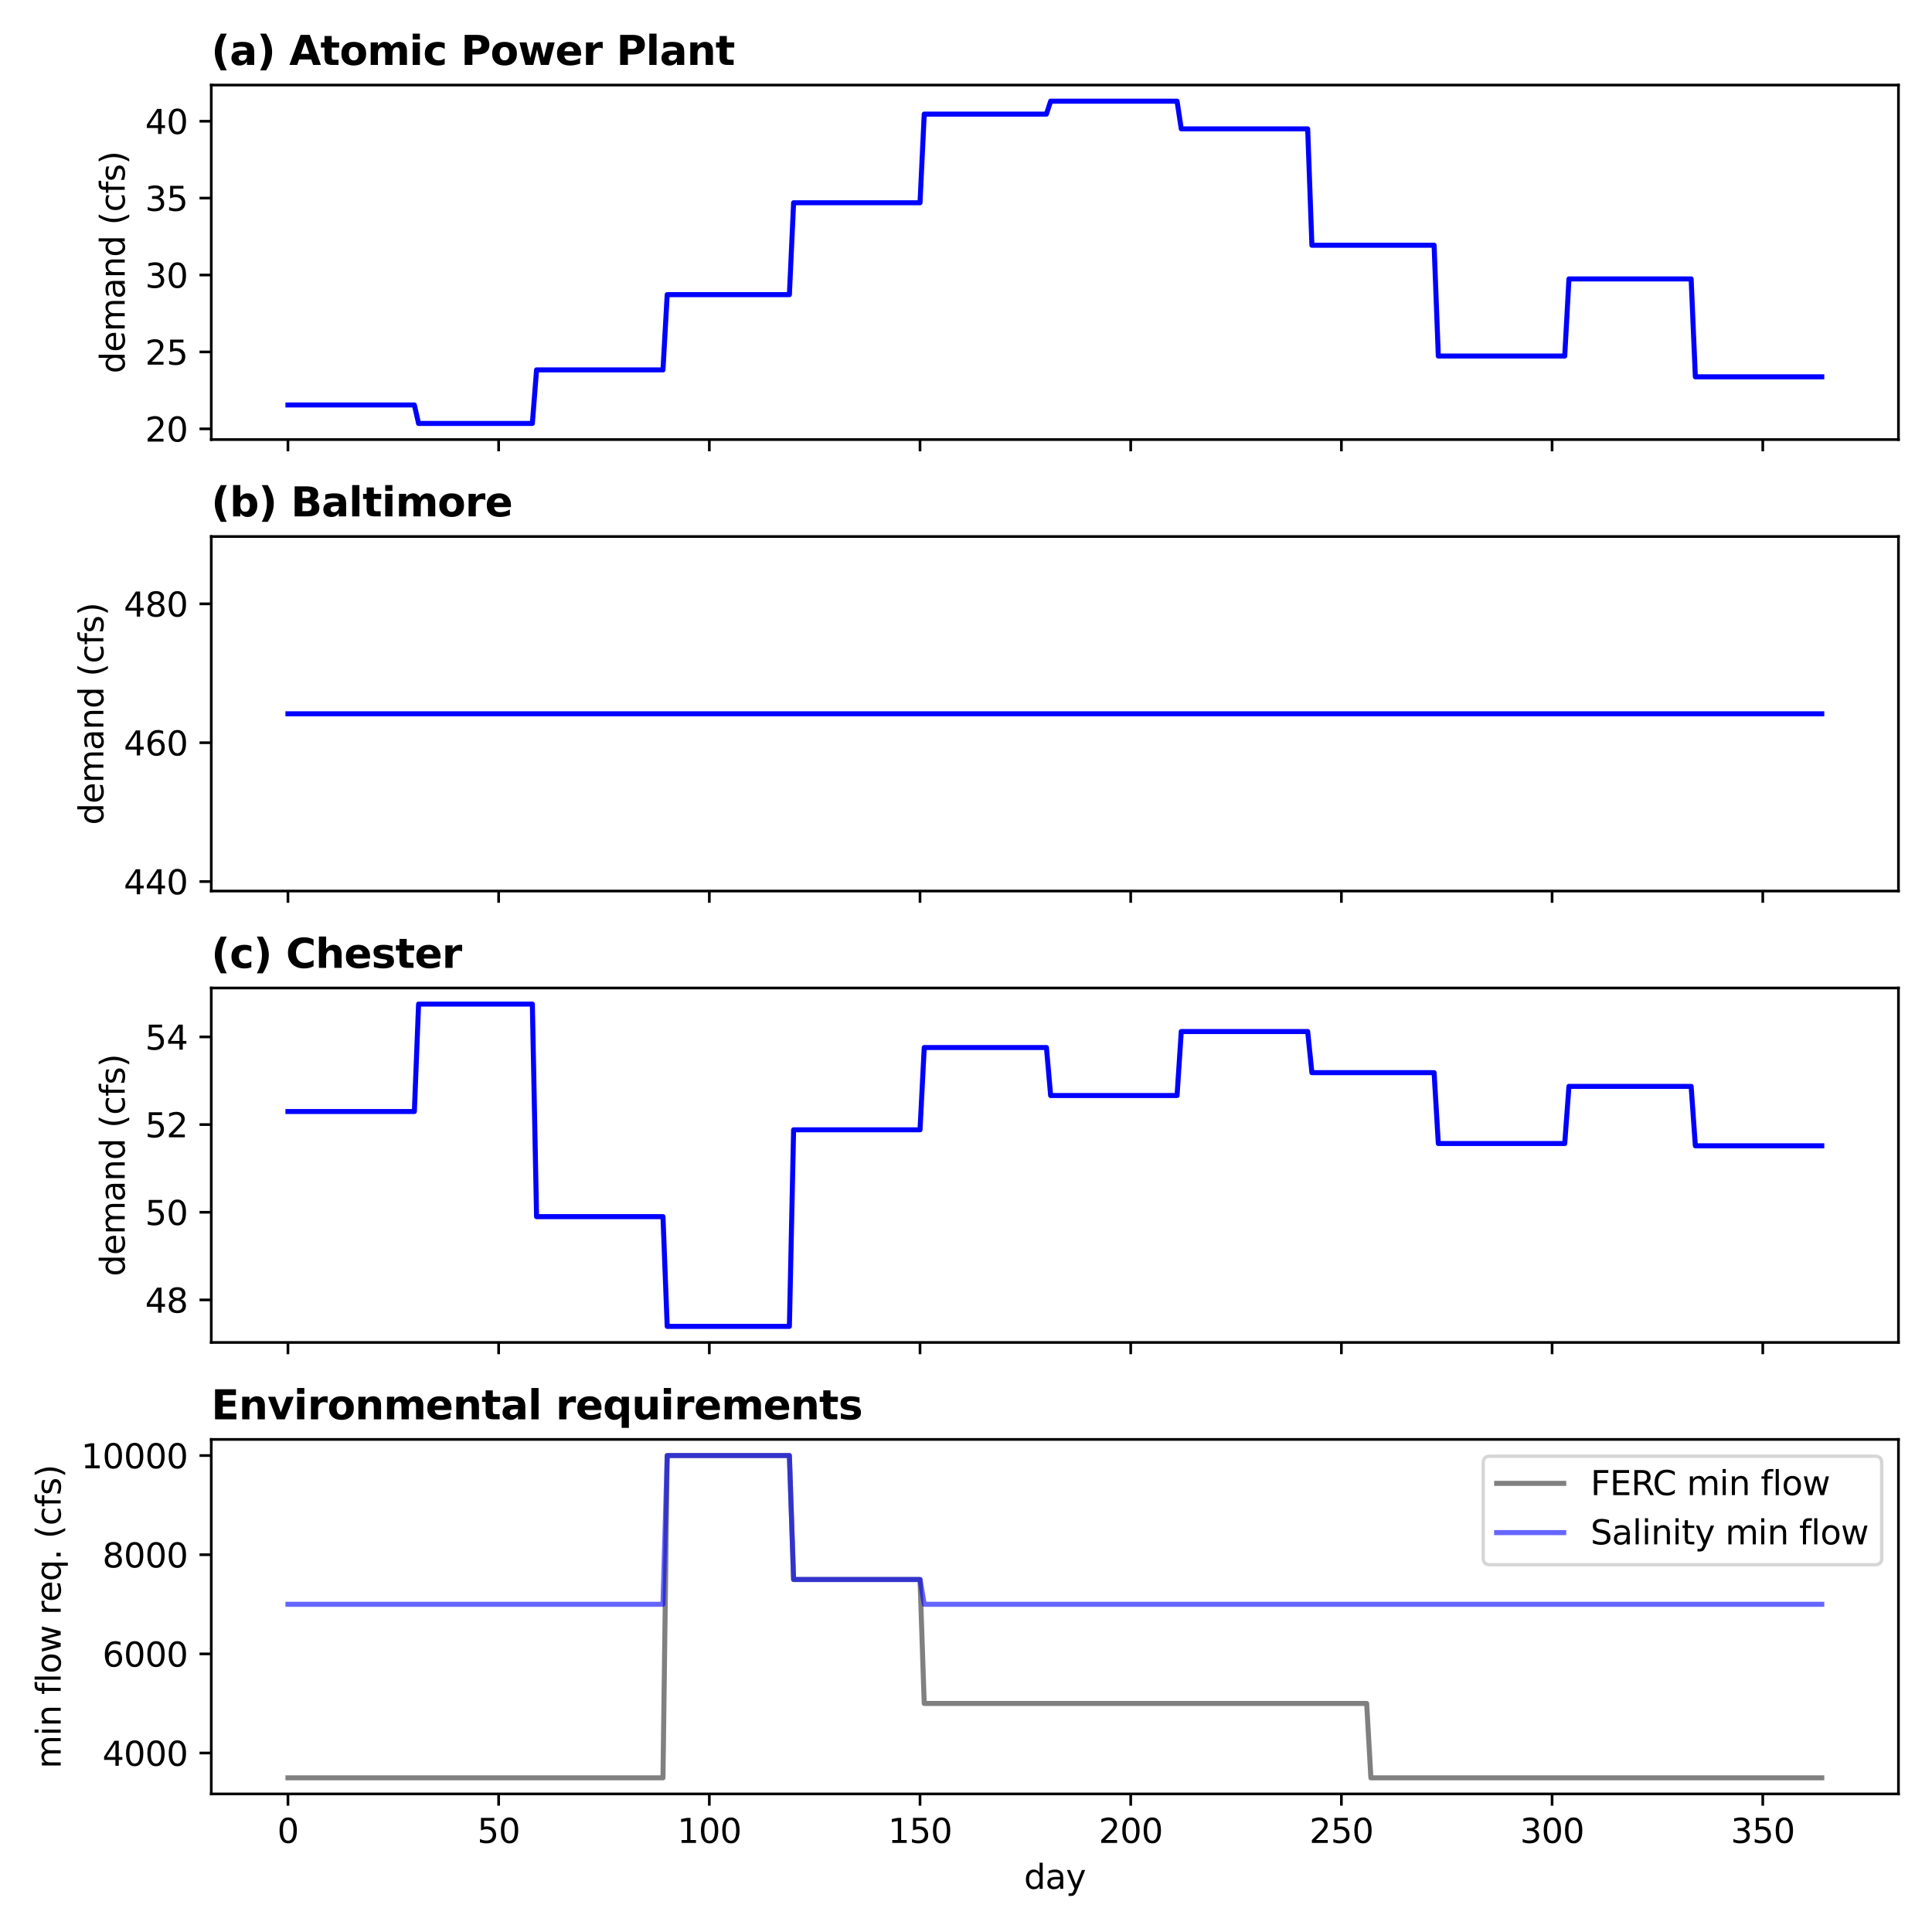 <?xml version="1.0" encoding="utf-8" standalone="no"?>
<!DOCTYPE svg PUBLIC "-//W3C//DTD SVG 1.1//EN"
  "http://www.w3.org/Graphics/SVG/1.1/DTD/svg11.dtd">
<svg xmlns:xlink="http://www.w3.org/1999/xlink" width="576pt" height="576pt" viewBox="0 0 576 576" xmlns="http://www.w3.org/2000/svg" version="1.1">
 <defs>
  <style type="text/css">*{stroke-linejoin: round; stroke-linecap: butt}</style>
 </defs>
 <g id="figure_1">
  <g id="patch_1">
   <path d="M 0 576 
L 576 576 
L 576 0 
L 0 0 
z
" style="fill: #ffffff"/>
  </g>
  <g id="axes_1">
   <g id="patch_2">
    <path d="M 62.985 131.05 
L 566 131.05 
L 566 25.36 
L 62.985 25.36 
z
" style="fill: #ffffff"/>
   </g>
   <g id="matplotlib.axis_1">
    <g id="xtick_1">
     <g id="line2d_1">
      <defs>
       <path id="m7dd448dacf" d="M 0 0 
L 0 3.5 
" style="stroke: #000000; stroke-width: 0.8"/>
      </defs>
      <g>
       <use xlink:href="#m7dd448dacf" x="85.849" y="131.05" style="stroke: #000000; stroke-width: 0.8"/>
      </g>
     </g>
    </g>
    <g id="xtick_2">
     <g id="line2d_2">
      <g>
       <use xlink:href="#m7dd448dacf" x="148.663" y="131.05" style="stroke: #000000; stroke-width: 0.8"/>
      </g>
     </g>
    </g>
    <g id="xtick_3">
     <g id="line2d_3">
      <g>
       <use xlink:href="#m7dd448dacf" x="211.477" y="131.05" style="stroke: #000000; stroke-width: 0.8"/>
      </g>
     </g>
    </g>
    <g id="xtick_4">
     <g id="line2d_4">
      <g>
       <use xlink:href="#m7dd448dacf" x="274.292" y="131.05" style="stroke: #000000; stroke-width: 0.8"/>
      </g>
     </g>
    </g>
    <g id="xtick_5">
     <g id="line2d_5">
      <g>
       <use xlink:href="#m7dd448dacf" x="337.106" y="131.05" style="stroke: #000000; stroke-width: 0.8"/>
      </g>
     </g>
    </g>
    <g id="xtick_6">
     <g id="line2d_6">
      <g>
       <use xlink:href="#m7dd448dacf" x="399.92" y="131.05" style="stroke: #000000; stroke-width: 0.8"/>
      </g>
     </g>
    </g>
    <g id="xtick_7">
     <g id="line2d_7">
      <g>
       <use xlink:href="#m7dd448dacf" x="462.734" y="131.05" style="stroke: #000000; stroke-width: 0.8"/>
      </g>
     </g>
    </g>
    <g id="xtick_8">
     <g id="line2d_8">
      <g>
       <use xlink:href="#m7dd448dacf" x="525.548" y="131.05" style="stroke: #000000; stroke-width: 0.8"/>
      </g>
     </g>
    </g>
   </g>
   <g id="matplotlib.axis_2">
    <g id="ytick_1">
     <g id="line2d_9">
      <defs>
       <path id="m968e1b41f8" d="M 0 0 
L -3.5 0 
" style="stroke: #000000; stroke-width: 0.8"/>
      </defs>
      <g>
       <use xlink:href="#m968e1b41f8" x="62.985" y="127.855" style="stroke: #000000; stroke-width: 0.8"/>
      </g>
     </g>
     <g id="text_1">
      <!-- 20 -->
      <g transform="translate(43.26 131.654) scale(0.1 -0.1)">
       <defs>
        <path id="DejaVuSans-32" d="M 1228 531 
L 3431 531 
L 3431 0 
L 469 0 
L 469 531 
Q 828 903 1448 1529 
Q 2069 2156 2228 2338 
Q 2531 2678 2651 2914 
Q 2772 3150 2772 3378 
Q 2772 3750 2511 3984 
Q 2250 4219 1831 4219 
Q 1534 4219 1204 4116 
Q 875 4013 500 3803 
L 500 4441 
Q 881 4594 1212 4672 
Q 1544 4750 1819 4750 
Q 2544 4750 2975 4387 
Q 3406 4025 3406 3419 
Q 3406 3131 3298 2873 
Q 3191 2616 2906 2266 
Q 2828 2175 2409 1742 
Q 1991 1309 1228 531 
z
" transform="scale(0.016)"/>
        <path id="DejaVuSans-30" d="M 2034 4250 
Q 1547 4250 1301 3770 
Q 1056 3291 1056 2328 
Q 1056 1369 1301 889 
Q 1547 409 2034 409 
Q 2525 409 2770 889 
Q 3016 1369 3016 2328 
Q 3016 3291 2770 3770 
Q 2525 4250 2034 4250 
z
M 2034 4750 
Q 2819 4750 3233 4129 
Q 3647 3509 3647 2328 
Q 3647 1150 3233 529 
Q 2819 -91 2034 -91 
Q 1250 -91 836 529 
Q 422 1150 422 2328 
Q 422 3509 836 4129 
Q 1250 4750 2034 4750 
z
" transform="scale(0.016)"/>
       </defs>
       <use xlink:href="#DejaVuSans-32"/>
       <use xlink:href="#DejaVuSans-30" x="63.623"/>
      </g>
     </g>
    </g>
    <g id="ytick_2">
     <g id="line2d_10">
      <g>
       <use xlink:href="#m968e1b41f8" x="62.985" y="104.925" style="stroke: #000000; stroke-width: 0.8"/>
      </g>
     </g>
     <g id="text_2">
      <!-- 25 -->
      <g transform="translate(43.26 108.724) scale(0.1 -0.1)">
       <defs>
        <path id="DejaVuSans-35" d="M 691 4666 
L 3169 4666 
L 3169 4134 
L 1269 4134 
L 1269 2991 
Q 1406 3038 1543 3061 
Q 1681 3084 1819 3084 
Q 2600 3084 3056 2656 
Q 3513 2228 3513 1497 
Q 3513 744 3044 326 
Q 2575 -91 1722 -91 
Q 1428 -91 1123 -41 
Q 819 9 494 109 
L 494 744 
Q 775 591 1075 516 
Q 1375 441 1709 441 
Q 2250 441 2565 725 
Q 2881 1009 2881 1497 
Q 2881 1984 2565 2268 
Q 2250 2553 1709 2553 
Q 1456 2553 1204 2497 
Q 953 2441 691 2322 
L 691 4666 
z
" transform="scale(0.016)"/>
       </defs>
       <use xlink:href="#DejaVuSans-32"/>
       <use xlink:href="#DejaVuSans-35" x="63.623"/>
      </g>
     </g>
    </g>
    <g id="ytick_3">
     <g id="line2d_11">
      <g>
       <use xlink:href="#m968e1b41f8" x="62.985" y="81.995" style="stroke: #000000; stroke-width: 0.8"/>
      </g>
     </g>
     <g id="text_3">
      <!-- 30 -->
      <g transform="translate(43.26 85.795) scale(0.1 -0.1)">
       <defs>
        <path id="DejaVuSans-33" d="M 2597 2516 
Q 3050 2419 3304 2112 
Q 3559 1806 3559 1356 
Q 3559 666 3084 287 
Q 2609 -91 1734 -91 
Q 1441 -91 1130 -33 
Q 819 25 488 141 
L 488 750 
Q 750 597 1062 519 
Q 1375 441 1716 441 
Q 2309 441 2620 675 
Q 2931 909 2931 1356 
Q 2931 1769 2642 2001 
Q 2353 2234 1838 2234 
L 1294 2234 
L 1294 2753 
L 1863 2753 
Q 2328 2753 2575 2939 
Q 2822 3125 2822 3475 
Q 2822 3834 2567 4026 
Q 2313 4219 1838 4219 
Q 1578 4219 1281 4162 
Q 984 4106 628 3988 
L 628 4550 
Q 988 4650 1302 4700 
Q 1616 4750 1894 4750 
Q 2613 4750 3031 4423 
Q 3450 4097 3450 3541 
Q 3450 3153 3228 2886 
Q 3006 2619 2597 2516 
z
" transform="scale(0.016)"/>
       </defs>
       <use xlink:href="#DejaVuSans-33"/>
       <use xlink:href="#DejaVuSans-30" x="63.623"/>
      </g>
     </g>
    </g>
    <g id="ytick_4">
     <g id="line2d_12">
      <g>
       <use xlink:href="#m968e1b41f8" x="62.985" y="59.066" style="stroke: #000000; stroke-width: 0.8"/>
      </g>
     </g>
     <g id="text_4">
      <!-- 35 -->
      <g transform="translate(43.26 62.865) scale(0.1 -0.1)">
       <use xlink:href="#DejaVuSans-33"/>
       <use xlink:href="#DejaVuSans-35" x="63.623"/>
      </g>
     </g>
    </g>
    <g id="ytick_5">
     <g id="line2d_13">
      <g>
       <use xlink:href="#m968e1b41f8" x="62.985" y="36.136" style="stroke: #000000; stroke-width: 0.8"/>
      </g>
     </g>
     <g id="text_5">
      <!-- 40 -->
      <g transform="translate(43.26 39.935) scale(0.1 -0.1)">
       <defs>
        <path id="DejaVuSans-34" d="M 2419 4116 
L 825 1625 
L 2419 1625 
L 2419 4116 
z
M 2253 4666 
L 3047 4666 
L 3047 1625 
L 3713 1625 
L 3713 1100 
L 3047 1100 
L 3047 0 
L 2419 0 
L 2419 1100 
L 313 1100 
L 313 1709 
L 2253 4666 
z
" transform="scale(0.016)"/>
       </defs>
       <use xlink:href="#DejaVuSans-34"/>
       <use xlink:href="#DejaVuSans-30" x="63.623"/>
      </g>
     </g>
    </g>
    <g id="text_6">
     <!-- demand (cfs) -->
     <g transform="translate(37.18 111.338) rotate(-90) scale(0.1 -0.1)">
      <defs>
       <path id="DejaVuSans-64" d="M 2906 2969 
L 2906 4863 
L 3481 4863 
L 3481 0 
L 2906 0 
L 2906 525 
Q 2725 213 2448 61 
Q 2172 -91 1784 -91 
Q 1150 -91 751 415 
Q 353 922 353 1747 
Q 353 2572 751 3078 
Q 1150 3584 1784 3584 
Q 2172 3584 2448 3432 
Q 2725 3281 2906 2969 
z
M 947 1747 
Q 947 1113 1208 752 
Q 1469 391 1925 391 
Q 2381 391 2643 752 
Q 2906 1113 2906 1747 
Q 2906 2381 2643 2742 
Q 2381 3103 1925 3103 
Q 1469 3103 1208 2742 
Q 947 2381 947 1747 
z
" transform="scale(0.016)"/>
       <path id="DejaVuSans-65" d="M 3597 1894 
L 3597 1613 
L 953 1613 
Q 991 1019 1311 708 
Q 1631 397 2203 397 
Q 2534 397 2845 478 
Q 3156 559 3463 722 
L 3463 178 
Q 3153 47 2828 -22 
Q 2503 -91 2169 -91 
Q 1331 -91 842 396 
Q 353 884 353 1716 
Q 353 2575 817 3079 
Q 1281 3584 2069 3584 
Q 2775 3584 3186 3129 
Q 3597 2675 3597 1894 
z
M 3022 2063 
Q 3016 2534 2758 2815 
Q 2500 3097 2075 3097 
Q 1594 3097 1305 2825 
Q 1016 2553 972 2059 
L 3022 2063 
z
" transform="scale(0.016)"/>
       <path id="DejaVuSans-6d" d="M 3328 2828 
Q 3544 3216 3844 3400 
Q 4144 3584 4550 3584 
Q 5097 3584 5394 3201 
Q 5691 2819 5691 2113 
L 5691 0 
L 5113 0 
L 5113 2094 
Q 5113 2597 4934 2840 
Q 4756 3084 4391 3084 
Q 3944 3084 3684 2787 
Q 3425 2491 3425 1978 
L 3425 0 
L 2847 0 
L 2847 2094 
Q 2847 2600 2669 2842 
Q 2491 3084 2119 3084 
Q 1678 3084 1418 2786 
Q 1159 2488 1159 1978 
L 1159 0 
L 581 0 
L 581 3500 
L 1159 3500 
L 1159 2956 
Q 1356 3278 1631 3431 
Q 1906 3584 2284 3584 
Q 2666 3584 2933 3390 
Q 3200 3197 3328 2828 
z
" transform="scale(0.016)"/>
       <path id="DejaVuSans-61" d="M 2194 1759 
Q 1497 1759 1228 1600 
Q 959 1441 959 1056 
Q 959 750 1161 570 
Q 1363 391 1709 391 
Q 2188 391 2477 730 
Q 2766 1069 2766 1631 
L 2766 1759 
L 2194 1759 
z
M 3341 1997 
L 3341 0 
L 2766 0 
L 2766 531 
Q 2569 213 2275 61 
Q 1981 -91 1556 -91 
Q 1019 -91 701 211 
Q 384 513 384 1019 
Q 384 1609 779 1909 
Q 1175 2209 1959 2209 
L 2766 2209 
L 2766 2266 
Q 2766 2663 2505 2880 
Q 2244 3097 1772 3097 
Q 1472 3097 1187 3025 
Q 903 2953 641 2809 
L 641 3341 
Q 956 3463 1253 3523 
Q 1550 3584 1831 3584 
Q 2591 3584 2966 3190 
Q 3341 2797 3341 1997 
z
" transform="scale(0.016)"/>
       <path id="DejaVuSans-6e" d="M 3513 2113 
L 3513 0 
L 2938 0 
L 2938 2094 
Q 2938 2591 2744 2837 
Q 2550 3084 2163 3084 
Q 1697 3084 1428 2787 
Q 1159 2491 1159 1978 
L 1159 0 
L 581 0 
L 581 3500 
L 1159 3500 
L 1159 2956 
Q 1366 3272 1645 3428 
Q 1925 3584 2291 3584 
Q 2894 3584 3203 3211 
Q 3513 2838 3513 2113 
z
" transform="scale(0.016)"/>
       <path id="DejaVuSans-20" transform="scale(0.016)"/>
       <path id="DejaVuSans-28" d="M 1984 4856 
Q 1566 4138 1362 3434 
Q 1159 2731 1159 2009 
Q 1159 1288 1364 580 
Q 1569 -128 1984 -844 
L 1484 -844 
Q 1016 -109 783 600 
Q 550 1309 550 2009 
Q 550 2706 781 3412 
Q 1013 4119 1484 4856 
L 1984 4856 
z
" transform="scale(0.016)"/>
       <path id="DejaVuSans-63" d="M 3122 3366 
L 3122 2828 
Q 2878 2963 2633 3030 
Q 2388 3097 2138 3097 
Q 1578 3097 1268 2742 
Q 959 2388 959 1747 
Q 959 1106 1268 751 
Q 1578 397 2138 397 
Q 2388 397 2633 464 
Q 2878 531 3122 666 
L 3122 134 
Q 2881 22 2623 -34 
Q 2366 -91 2075 -91 
Q 1284 -91 818 406 
Q 353 903 353 1747 
Q 353 2603 823 3093 
Q 1294 3584 2113 3584 
Q 2378 3584 2631 3529 
Q 2884 3475 3122 3366 
z
" transform="scale(0.016)"/>
       <path id="DejaVuSans-66" d="M 2375 4863 
L 2375 4384 
L 1825 4384 
Q 1516 4384 1395 4259 
Q 1275 4134 1275 3809 
L 1275 3500 
L 2222 3500 
L 2222 3053 
L 1275 3053 
L 1275 0 
L 697 0 
L 697 3053 
L 147 3053 
L 147 3500 
L 697 3500 
L 697 3744 
Q 697 4328 969 4595 
Q 1241 4863 1831 4863 
L 2375 4863 
z
" transform="scale(0.016)"/>
       <path id="DejaVuSans-73" d="M 2834 3397 
L 2834 2853 
Q 2591 2978 2328 3040 
Q 2066 3103 1784 3103 
Q 1356 3103 1142 2972 
Q 928 2841 928 2578 
Q 928 2378 1081 2264 
Q 1234 2150 1697 2047 
L 1894 2003 
Q 2506 1872 2764 1633 
Q 3022 1394 3022 966 
Q 3022 478 2636 193 
Q 2250 -91 1575 -91 
Q 1294 -91 989 -36 
Q 684 19 347 128 
L 347 722 
Q 666 556 975 473 
Q 1284 391 1588 391 
Q 1994 391 2212 530 
Q 2431 669 2431 922 
Q 2431 1156 2273 1281 
Q 2116 1406 1581 1522 
L 1381 1569 
Q 847 1681 609 1914 
Q 372 2147 372 2553 
Q 372 3047 722 3315 
Q 1072 3584 1716 3584 
Q 2034 3584 2315 3537 
Q 2597 3491 2834 3397 
z
" transform="scale(0.016)"/>
       <path id="DejaVuSans-29" d="M 513 4856 
L 1013 4856 
Q 1481 4119 1714 3412 
Q 1947 2706 1947 2009 
Q 1947 1309 1714 600 
Q 1481 -109 1013 -844 
L 513 -844 
Q 928 -128 1133 580 
Q 1338 1288 1338 2009 
Q 1338 2731 1133 3434 
Q 928 4138 513 4856 
z
" transform="scale(0.016)"/>
      </defs>
      <use xlink:href="#DejaVuSans-64"/>
      <use xlink:href="#DejaVuSans-65" x="63.477"/>
      <use xlink:href="#DejaVuSans-6d" x="125"/>
      <use xlink:href="#DejaVuSans-61" x="222.412"/>
      <use xlink:href="#DejaVuSans-6e" x="283.691"/>
      <use xlink:href="#DejaVuSans-64" x="347.07"/>
      <use xlink:href="#DejaVuSans-20" x="410.547"/>
      <use xlink:href="#DejaVuSans-28" x="442.334"/>
      <use xlink:href="#DejaVuSans-63" x="481.348"/>
      <use xlink:href="#DejaVuSans-66" x="536.328"/>
      <use xlink:href="#DejaVuSans-73" x="571.533"/>
      <use xlink:href="#DejaVuSans-29" x="623.633"/>
     </g>
    </g>
   </g>
   <g id="line2d_14">
    <path d="M 85.849 120.739 
L 123.538 120.739 
L 124.794 126.246 
L 158.714 126.246 
L 159.97 110.278 
L 197.658 110.278 
L 198.915 87.841 
L 235.347 87.841 
L 236.603 60.448 
L 274.292 60.448 
L 275.548 34.018 
L 311.98 34.018 
L 313.236 30.164 
L 350.925 30.164 
L 352.181 38.423 
L 389.869 38.423 
L 391.126 73.112 
L 427.558 73.112 
L 428.814 106.148 
L 466.503 106.148 
L 467.759 83.16 
L 504.191 83.16 
L 505.447 112.343 
L 543.136 112.343 
L 543.136 112.343 
" clip-path="url(#p58f272f12c)" style="fill: none; stroke: #0000ff; stroke-width: 1.5; stroke-linecap: square"/>
   </g>
   <g id="patch_3">
    <path d="M 62.985 131.05 
L 62.985 25.36 
" style="fill: none; stroke: #000000; stroke-width: 0.8; stroke-linejoin: miter; stroke-linecap: square"/>
   </g>
   <g id="patch_4">
    <path d="M 566 131.05 
L 566 25.36 
" style="fill: none; stroke: #000000; stroke-width: 0.8; stroke-linejoin: miter; stroke-linecap: square"/>
   </g>
   <g id="patch_5">
    <path d="M 62.985 131.05 
L 566 131.05 
" style="fill: none; stroke: #000000; stroke-width: 0.8; stroke-linejoin: miter; stroke-linecap: square"/>
   </g>
   <g id="patch_6">
    <path d="M 62.985 25.36 
L 566 25.36 
" style="fill: none; stroke: #000000; stroke-width: 0.8; stroke-linejoin: miter; stroke-linecap: square"/>
   </g>
   <g id="text_7">
    <!-- (a) Atomic Power Plant -->
    <g transform="translate(62.985 19.36) scale(0.12 -0.12)">
     <defs>
      <path id="DejaVuSans-Bold-28" d="M 2413 -844 
L 1484 -844 
Q 1006 -72 778 623 
Q 550 1319 550 2003 
Q 550 2688 779 3389 
Q 1009 4091 1484 4856 
L 2413 4856 
Q 2013 4116 1813 3408 
Q 1613 2700 1613 2009 
Q 1613 1319 1811 609 
Q 2009 -100 2413 -844 
z
" transform="scale(0.016)"/>
      <path id="DejaVuSans-Bold-61" d="M 2106 1575 
Q 1756 1575 1579 1456 
Q 1403 1338 1403 1106 
Q 1403 894 1545 773 
Q 1688 653 1941 653 
Q 2256 653 2472 879 
Q 2688 1106 2688 1447 
L 2688 1575 
L 2106 1575 
z
M 3816 1997 
L 3816 0 
L 2688 0 
L 2688 519 
Q 2463 200 2181 54 
Q 1900 -91 1497 -91 
Q 953 -91 614 226 
Q 275 544 275 1050 
Q 275 1666 698 1953 
Q 1122 2241 2028 2241 
L 2688 2241 
L 2688 2328 
Q 2688 2594 2478 2717 
Q 2269 2841 1825 2841 
Q 1466 2841 1156 2769 
Q 847 2697 581 2553 
L 581 3406 
Q 941 3494 1303 3539 
Q 1666 3584 2028 3584 
Q 2975 3584 3395 3211 
Q 3816 2838 3816 1997 
z
" transform="scale(0.016)"/>
      <path id="DejaVuSans-Bold-29" d="M 513 -844 
Q 913 -100 1113 609 
Q 1313 1319 1313 2009 
Q 1313 2700 1113 3408 
Q 913 4116 513 4856 
L 1441 4856 
Q 1916 4091 2145 3389 
Q 2375 2688 2375 2003 
Q 2375 1319 2147 623 
Q 1919 -72 1441 -844 
L 513 -844 
z
" transform="scale(0.016)"/>
      <path id="DejaVuSans-Bold-20" transform="scale(0.016)"/>
      <path id="DejaVuSans-Bold-41" d="M 3419 850 
L 1538 850 
L 1241 0 
L 31 0 
L 1759 4666 
L 3194 4666 
L 4922 0 
L 3713 0 
L 3419 850 
z
M 1838 1716 
L 3116 1716 
L 2478 3572 
L 1838 1716 
z
" transform="scale(0.016)"/>
      <path id="DejaVuSans-Bold-74" d="M 1759 4494 
L 1759 3500 
L 2913 3500 
L 2913 2700 
L 1759 2700 
L 1759 1216 
Q 1759 972 1856 886 
Q 1953 800 2241 800 
L 2816 800 
L 2816 0 
L 1856 0 
Q 1194 0 917 276 
Q 641 553 641 1216 
L 641 2700 
L 84 2700 
L 84 3500 
L 641 3500 
L 641 4494 
L 1759 4494 
z
" transform="scale(0.016)"/>
      <path id="DejaVuSans-Bold-6f" d="M 2203 2784 
Q 1831 2784 1636 2517 
Q 1441 2250 1441 1747 
Q 1441 1244 1636 976 
Q 1831 709 2203 709 
Q 2569 709 2762 976 
Q 2956 1244 2956 1747 
Q 2956 2250 2762 2517 
Q 2569 2784 2203 2784 
z
M 2203 3584 
Q 3106 3584 3614 3096 
Q 4122 2609 4122 1747 
Q 4122 884 3614 396 
Q 3106 -91 2203 -91 
Q 1297 -91 786 396 
Q 275 884 275 1747 
Q 275 2609 786 3096 
Q 1297 3584 2203 3584 
z
" transform="scale(0.016)"/>
      <path id="DejaVuSans-Bold-6d" d="M 3781 2919 
Q 3994 3244 4286 3414 
Q 4578 3584 4928 3584 
Q 5531 3584 5847 3212 
Q 6163 2841 6163 2131 
L 6163 0 
L 5038 0 
L 5038 1825 
Q 5041 1866 5042 1909 
Q 5044 1953 5044 2034 
Q 5044 2406 4934 2573 
Q 4825 2741 4581 2741 
Q 4263 2741 4089 2478 
Q 3916 2216 3909 1719 
L 3909 0 
L 2784 0 
L 2784 1825 
Q 2784 2406 2684 2573 
Q 2584 2741 2328 2741 
Q 2006 2741 1831 2477 
Q 1656 2213 1656 1722 
L 1656 0 
L 531 0 
L 531 3500 
L 1656 3500 
L 1656 2988 
Q 1863 3284 2130 3434 
Q 2397 3584 2719 3584 
Q 3081 3584 3359 3409 
Q 3638 3234 3781 2919 
z
" transform="scale(0.016)"/>
      <path id="DejaVuSans-Bold-69" d="M 538 3500 
L 1656 3500 
L 1656 0 
L 538 0 
L 538 3500 
z
M 538 4863 
L 1656 4863 
L 1656 3950 
L 538 3950 
L 538 4863 
z
" transform="scale(0.016)"/>
      <path id="DejaVuSans-Bold-63" d="M 3366 3391 
L 3366 2478 
Q 3138 2634 2908 2709 
Q 2678 2784 2431 2784 
Q 1963 2784 1702 2511 
Q 1441 2238 1441 1747 
Q 1441 1256 1702 982 
Q 1963 709 2431 709 
Q 2694 709 2930 787 
Q 3166 866 3366 1019 
L 3366 103 
Q 3103 6 2833 -42 
Q 2563 -91 2291 -91 
Q 1344 -91 809 395 
Q 275 881 275 1747 
Q 275 2613 809 3098 
Q 1344 3584 2291 3584 
Q 2566 3584 2833 3536 
Q 3100 3488 3366 3391 
z
" transform="scale(0.016)"/>
      <path id="DejaVuSans-Bold-50" d="M 588 4666 
L 2584 4666 
Q 3475 4666 3951 4270 
Q 4428 3875 4428 3144 
Q 4428 2409 3951 2014 
Q 3475 1619 2584 1619 
L 1791 1619 
L 1791 0 
L 588 0 
L 588 4666 
z
M 1791 3794 
L 1791 2491 
L 2456 2491 
Q 2806 2491 2997 2661 
Q 3188 2831 3188 3144 
Q 3188 3456 2997 3625 
Q 2806 3794 2456 3794 
L 1791 3794 
z
" transform="scale(0.016)"/>
      <path id="DejaVuSans-Bold-77" d="M 225 3500 
L 1313 3500 
L 1900 1088 
L 2491 3500 
L 3425 3500 
L 4013 1113 
L 4603 3500 
L 5691 3500 
L 4769 0 
L 3547 0 
L 2956 2406 
L 2369 0 
L 1147 0 
L 225 3500 
z
" transform="scale(0.016)"/>
      <path id="DejaVuSans-Bold-65" d="M 4031 1759 
L 4031 1441 
L 1416 1441 
Q 1456 1047 1700 850 
Q 1944 653 2381 653 
Q 2734 653 3104 758 
Q 3475 863 3866 1075 
L 3866 213 
Q 3469 63 3072 -14 
Q 2675 -91 2278 -91 
Q 1328 -91 801 392 
Q 275 875 275 1747 
Q 275 2603 792 3093 
Q 1309 3584 2216 3584 
Q 3041 3584 3536 3087 
Q 4031 2591 4031 1759 
z
M 2881 2131 
Q 2881 2450 2695 2645 
Q 2509 2841 2209 2841 
Q 1884 2841 1681 2658 
Q 1478 2475 1428 2131 
L 2881 2131 
z
" transform="scale(0.016)"/>
      <path id="DejaVuSans-Bold-72" d="M 3138 2547 
Q 2991 2616 2845 2648 
Q 2700 2681 2553 2681 
Q 2122 2681 1889 2404 
Q 1656 2128 1656 1613 
L 1656 0 
L 538 0 
L 538 3500 
L 1656 3500 
L 1656 2925 
Q 1872 3269 2151 3426 
Q 2431 3584 2822 3584 
Q 2878 3584 2943 3579 
Q 3009 3575 3134 3559 
L 3138 2547 
z
" transform="scale(0.016)"/>
      <path id="DejaVuSans-Bold-6c" d="M 538 4863 
L 1656 4863 
L 1656 0 
L 538 0 
L 538 4863 
z
" transform="scale(0.016)"/>
      <path id="DejaVuSans-Bold-6e" d="M 4056 2131 
L 4056 0 
L 2931 0 
L 2931 347 
L 2931 1631 
Q 2931 2084 2911 2256 
Q 2891 2428 2841 2509 
Q 2775 2619 2662 2680 
Q 2550 2741 2406 2741 
Q 2056 2741 1856 2470 
Q 1656 2200 1656 1722 
L 1656 0 
L 538 0 
L 538 3500 
L 1656 3500 
L 1656 2988 
Q 1909 3294 2193 3439 
Q 2478 3584 2822 3584 
Q 3428 3584 3742 3212 
Q 4056 2841 4056 2131 
z
" transform="scale(0.016)"/>
     </defs>
     <use xlink:href="#DejaVuSans-Bold-28"/>
     <use xlink:href="#DejaVuSans-Bold-61" x="45.703"/>
     <use xlink:href="#DejaVuSans-Bold-29" x="113.184"/>
     <use xlink:href="#DejaVuSans-Bold-20" x="158.887"/>
     <use xlink:href="#DejaVuSans-Bold-41" x="193.701"/>
     <use xlink:href="#DejaVuSans-Bold-74" x="271.094"/>
     <use xlink:href="#DejaVuSans-Bold-6f" x="318.896"/>
     <use xlink:href="#DejaVuSans-Bold-6d" x="387.598"/>
     <use xlink:href="#DejaVuSans-Bold-69" x="491.797"/>
     <use xlink:href="#DejaVuSans-Bold-63" x="526.074"/>
     <use xlink:href="#DejaVuSans-Bold-20" x="585.352"/>
     <use xlink:href="#DejaVuSans-Bold-50" x="620.166"/>
     <use xlink:href="#DejaVuSans-Bold-6f" x="693.457"/>
     <use xlink:href="#DejaVuSans-Bold-77" x="762.158"/>
     <use xlink:href="#DejaVuSans-Bold-65" x="854.541"/>
     <use xlink:href="#DejaVuSans-Bold-72" x="922.363"/>
     <use xlink:href="#DejaVuSans-Bold-20" x="971.68"/>
     <use xlink:href="#DejaVuSans-Bold-50" x="1006.494"/>
     <use xlink:href="#DejaVuSans-Bold-6c" x="1079.785"/>
     <use xlink:href="#DejaVuSans-Bold-61" x="1114.062"/>
     <use xlink:href="#DejaVuSans-Bold-6e" x="1181.543"/>
     <use xlink:href="#DejaVuSans-Bold-74" x="1252.734"/>
    </g>
   </g>
  </g>
  <g id="axes_2">
   <g id="patch_7">
    <path d="M 62.985 265.646 
L 566 265.646 
L 566 159.957 
L 62.985 159.957 
z
" style="fill: #ffffff"/>
   </g>
   <g id="matplotlib.axis_3">
    <g id="xtick_9">
     <g id="line2d_15">
      <g>
       <use xlink:href="#m7dd448dacf" x="85.849" y="265.646" style="stroke: #000000; stroke-width: 0.8"/>
      </g>
     </g>
    </g>
    <g id="xtick_10">
     <g id="line2d_16">
      <g>
       <use xlink:href="#m7dd448dacf" x="148.663" y="265.646" style="stroke: #000000; stroke-width: 0.8"/>
      </g>
     </g>
    </g>
    <g id="xtick_11">
     <g id="line2d_17">
      <g>
       <use xlink:href="#m7dd448dacf" x="211.477" y="265.646" style="stroke: #000000; stroke-width: 0.8"/>
      </g>
     </g>
    </g>
    <g id="xtick_12">
     <g id="line2d_18">
      <g>
       <use xlink:href="#m7dd448dacf" x="274.292" y="265.646" style="stroke: #000000; stroke-width: 0.8"/>
      </g>
     </g>
    </g>
    <g id="xtick_13">
     <g id="line2d_19">
      <g>
       <use xlink:href="#m7dd448dacf" x="337.106" y="265.646" style="stroke: #000000; stroke-width: 0.8"/>
      </g>
     </g>
    </g>
    <g id="xtick_14">
     <g id="line2d_20">
      <g>
       <use xlink:href="#m7dd448dacf" x="399.92" y="265.646" style="stroke: #000000; stroke-width: 0.8"/>
      </g>
     </g>
    </g>
    <g id="xtick_15">
     <g id="line2d_21">
      <g>
       <use xlink:href="#m7dd448dacf" x="462.734" y="265.646" style="stroke: #000000; stroke-width: 0.8"/>
      </g>
     </g>
    </g>
    <g id="xtick_16">
     <g id="line2d_22">
      <g>
       <use xlink:href="#m7dd448dacf" x="525.548" y="265.646" style="stroke: #000000; stroke-width: 0.8"/>
      </g>
     </g>
    </g>
   </g>
   <g id="matplotlib.axis_4">
    <g id="ytick_6">
     <g id="line2d_23">
      <g>
       <use xlink:href="#m968e1b41f8" x="62.985" y="262.826" style="stroke: #000000; stroke-width: 0.8"/>
      </g>
     </g>
     <g id="text_8">
      <!-- 440 -->
      <g transform="translate(36.898 266.625) scale(0.1 -0.1)">
       <use xlink:href="#DejaVuSans-34"/>
       <use xlink:href="#DejaVuSans-34" x="63.623"/>
       <use xlink:href="#DejaVuSans-30" x="127.246"/>
      </g>
     </g>
    </g>
    <g id="ytick_7">
     <g id="line2d_24">
      <g>
       <use xlink:href="#m968e1b41f8" x="62.985" y="221.427" style="stroke: #000000; stroke-width: 0.8"/>
      </g>
     </g>
     <g id="text_9">
      <!-- 460 -->
      <g transform="translate(36.898 225.226) scale(0.1 -0.1)">
       <defs>
        <path id="DejaVuSans-36" d="M 2113 2584 
Q 1688 2584 1439 2293 
Q 1191 2003 1191 1497 
Q 1191 994 1439 701 
Q 1688 409 2113 409 
Q 2538 409 2786 701 
Q 3034 994 3034 1497 
Q 3034 2003 2786 2293 
Q 2538 2584 2113 2584 
z
M 3366 4563 
L 3366 3988 
Q 3128 4100 2886 4159 
Q 2644 4219 2406 4219 
Q 1781 4219 1451 3797 
Q 1122 3375 1075 2522 
Q 1259 2794 1537 2939 
Q 1816 3084 2150 3084 
Q 2853 3084 3261 2657 
Q 3669 2231 3669 1497 
Q 3669 778 3244 343 
Q 2819 -91 2113 -91 
Q 1303 -91 875 529 
Q 447 1150 447 2328 
Q 447 3434 972 4092 
Q 1497 4750 2381 4750 
Q 2619 4750 2861 4703 
Q 3103 4656 3366 4563 
z
" transform="scale(0.016)"/>
       </defs>
       <use xlink:href="#DejaVuSans-34"/>
       <use xlink:href="#DejaVuSans-36" x="63.623"/>
       <use xlink:href="#DejaVuSans-30" x="127.246"/>
      </g>
     </g>
    </g>
    <g id="ytick_8">
     <g id="line2d_25">
      <g>
       <use xlink:href="#m968e1b41f8" x="62.985" y="180.027" style="stroke: #000000; stroke-width: 0.8"/>
      </g>
     </g>
     <g id="text_10">
      <!-- 480 -->
      <g transform="translate(36.898 183.826) scale(0.1 -0.1)">
       <defs>
        <path id="DejaVuSans-38" d="M 2034 2216 
Q 1584 2216 1326 1975 
Q 1069 1734 1069 1313 
Q 1069 891 1326 650 
Q 1584 409 2034 409 
Q 2484 409 2743 651 
Q 3003 894 3003 1313 
Q 3003 1734 2745 1975 
Q 2488 2216 2034 2216 
z
M 1403 2484 
Q 997 2584 770 2862 
Q 544 3141 544 3541 
Q 544 4100 942 4425 
Q 1341 4750 2034 4750 
Q 2731 4750 3128 4425 
Q 3525 4100 3525 3541 
Q 3525 3141 3298 2862 
Q 3072 2584 2669 2484 
Q 3125 2378 3379 2068 
Q 3634 1759 3634 1313 
Q 3634 634 3220 271 
Q 2806 -91 2034 -91 
Q 1263 -91 848 271 
Q 434 634 434 1313 
Q 434 1759 690 2068 
Q 947 2378 1403 2484 
z
M 1172 3481 
Q 1172 3119 1398 2916 
Q 1625 2713 2034 2713 
Q 2441 2713 2670 2916 
Q 2900 3119 2900 3481 
Q 2900 3844 2670 4047 
Q 2441 4250 2034 4250 
Q 1625 4250 1398 4047 
Q 1172 3844 1172 3481 
z
" transform="scale(0.016)"/>
       </defs>
       <use xlink:href="#DejaVuSans-34"/>
       <use xlink:href="#DejaVuSans-38" x="63.623"/>
       <use xlink:href="#DejaVuSans-30" x="127.246"/>
      </g>
     </g>
    </g>
    <g id="text_11">
     <!-- demand (cfs) -->
     <g transform="translate(30.818 245.934) rotate(-90) scale(0.1 -0.1)">
      <use xlink:href="#DejaVuSans-64"/>
      <use xlink:href="#DejaVuSans-65" x="63.477"/>
      <use xlink:href="#DejaVuSans-6d" x="125"/>
      <use xlink:href="#DejaVuSans-61" x="222.412"/>
      <use xlink:href="#DejaVuSans-6e" x="283.691"/>
      <use xlink:href="#DejaVuSans-64" x="347.07"/>
      <use xlink:href="#DejaVuSans-20" x="410.547"/>
      <use xlink:href="#DejaVuSans-28" x="442.334"/>
      <use xlink:href="#DejaVuSans-63" x="481.348"/>
      <use xlink:href="#DejaVuSans-66" x="536.328"/>
      <use xlink:href="#DejaVuSans-73" x="571.533"/>
      <use xlink:href="#DejaVuSans-29" x="623.633"/>
     </g>
    </g>
   </g>
   <g id="line2d_26">
    <path d="M 85.849 212.802 
L 543.136 212.802 
L 543.136 212.802 
" clip-path="url(#pc306775cac)" style="fill: none; stroke: #0000ff; stroke-width: 1.5; stroke-linecap: square"/>
   </g>
   <g id="patch_8">
    <path d="M 62.985 265.646 
L 62.985 159.957 
" style="fill: none; stroke: #000000; stroke-width: 0.8; stroke-linejoin: miter; stroke-linecap: square"/>
   </g>
   <g id="patch_9">
    <path d="M 566 265.646 
L 566 159.957 
" style="fill: none; stroke: #000000; stroke-width: 0.8; stroke-linejoin: miter; stroke-linecap: square"/>
   </g>
   <g id="patch_10">
    <path d="M 62.985 265.646 
L 566 265.646 
" style="fill: none; stroke: #000000; stroke-width: 0.8; stroke-linejoin: miter; stroke-linecap: square"/>
   </g>
   <g id="patch_11">
    <path d="M 62.985 159.957 
L 566 159.957 
" style="fill: none; stroke: #000000; stroke-width: 0.8; stroke-linejoin: miter; stroke-linecap: square"/>
   </g>
   <g id="text_12">
    <!-- (b) Baltimore -->
    <g transform="translate(62.985 153.957) scale(0.12 -0.12)">
     <defs>
      <path id="DejaVuSans-Bold-62" d="M 2400 722 
Q 2759 722 2948 984 
Q 3138 1247 3138 1747 
Q 3138 2247 2948 2509 
Q 2759 2772 2400 2772 
Q 2041 2772 1848 2508 
Q 1656 2244 1656 1747 
Q 1656 1250 1848 986 
Q 2041 722 2400 722 
z
M 1656 2988 
Q 1888 3294 2169 3439 
Q 2450 3584 2816 3584 
Q 3463 3584 3878 3070 
Q 4294 2556 4294 1747 
Q 4294 938 3878 423 
Q 3463 -91 2816 -91 
Q 2450 -91 2169 54 
Q 1888 200 1656 506 
L 1656 0 
L 538 0 
L 538 4863 
L 1656 4863 
L 1656 2988 
z
" transform="scale(0.016)"/>
      <path id="DejaVuSans-Bold-42" d="M 2456 2859 
Q 2741 2859 2887 2984 
Q 3034 3109 3034 3353 
Q 3034 3594 2887 3720 
Q 2741 3847 2456 3847 
L 1791 3847 
L 1791 2859 
L 2456 2859 
z
M 2497 819 
Q 2859 819 3042 972 
Q 3225 1125 3225 1434 
Q 3225 1738 3044 1889 
Q 2863 2041 2497 2041 
L 1791 2041 
L 1791 819 
L 2497 819 
z
M 3616 2497 
Q 4003 2384 4215 2081 
Q 4428 1778 4428 1338 
Q 4428 663 3972 331 
Q 3516 0 2584 0 
L 588 0 
L 588 4666 
L 2394 4666 
Q 3366 4666 3802 4372 
Q 4238 4078 4238 3431 
Q 4238 3091 4078 2852 
Q 3919 2613 3616 2497 
z
" transform="scale(0.016)"/>
     </defs>
     <use xlink:href="#DejaVuSans-Bold-28"/>
     <use xlink:href="#DejaVuSans-Bold-62" x="45.703"/>
     <use xlink:href="#DejaVuSans-Bold-29" x="117.285"/>
     <use xlink:href="#DejaVuSans-Bold-20" x="162.988"/>
     <use xlink:href="#DejaVuSans-Bold-42" x="197.803"/>
     <use xlink:href="#DejaVuSans-Bold-61" x="274.023"/>
     <use xlink:href="#DejaVuSans-Bold-6c" x="341.504"/>
     <use xlink:href="#DejaVuSans-Bold-74" x="375.781"/>
     <use xlink:href="#DejaVuSans-Bold-69" x="423.584"/>
     <use xlink:href="#DejaVuSans-Bold-6d" x="457.861"/>
     <use xlink:href="#DejaVuSans-Bold-6f" x="562.061"/>
     <use xlink:href="#DejaVuSans-Bold-72" x="630.762"/>
     <use xlink:href="#DejaVuSans-Bold-65" x="680.078"/>
    </g>
   </g>
  </g>
  <g id="axes_3">
   <g id="patch_12">
    <path d="M 62.985 400.243 
L 566 400.243 
L 566 294.554 
L 62.985 294.554 
z
" style="fill: #ffffff"/>
   </g>
   <g id="matplotlib.axis_5">
    <g id="xtick_17">
     <g id="line2d_27">
      <g>
       <use xlink:href="#m7dd448dacf" x="85.849" y="400.243" style="stroke: #000000; stroke-width: 0.8"/>
      </g>
     </g>
    </g>
    <g id="xtick_18">
     <g id="line2d_28">
      <g>
       <use xlink:href="#m7dd448dacf" x="148.663" y="400.243" style="stroke: #000000; stroke-width: 0.8"/>
      </g>
     </g>
    </g>
    <g id="xtick_19">
     <g id="line2d_29">
      <g>
       <use xlink:href="#m7dd448dacf" x="211.477" y="400.243" style="stroke: #000000; stroke-width: 0.8"/>
      </g>
     </g>
    </g>
    <g id="xtick_20">
     <g id="line2d_30">
      <g>
       <use xlink:href="#m7dd448dacf" x="274.292" y="400.243" style="stroke: #000000; stroke-width: 0.8"/>
      </g>
     </g>
    </g>
    <g id="xtick_21">
     <g id="line2d_31">
      <g>
       <use xlink:href="#m7dd448dacf" x="337.106" y="400.243" style="stroke: #000000; stroke-width: 0.8"/>
      </g>
     </g>
    </g>
    <g id="xtick_22">
     <g id="line2d_32">
      <g>
       <use xlink:href="#m7dd448dacf" x="399.92" y="400.243" style="stroke: #000000; stroke-width: 0.8"/>
      </g>
     </g>
    </g>
    <g id="xtick_23">
     <g id="line2d_33">
      <g>
       <use xlink:href="#m7dd448dacf" x="462.734" y="400.243" style="stroke: #000000; stroke-width: 0.8"/>
      </g>
     </g>
    </g>
    <g id="xtick_24">
     <g id="line2d_34">
      <g>
       <use xlink:href="#m7dd448dacf" x="525.548" y="400.243" style="stroke: #000000; stroke-width: 0.8"/>
      </g>
     </g>
    </g>
   </g>
   <g id="matplotlib.axis_6">
    <g id="ytick_9">
     <g id="line2d_35">
      <g>
       <use xlink:href="#m968e1b41f8" x="62.985" y="387.552" style="stroke: #000000; stroke-width: 0.8"/>
      </g>
     </g>
     <g id="text_13">
      <!-- 48 -->
      <g transform="translate(43.26 391.352) scale(0.1 -0.1)">
       <use xlink:href="#DejaVuSans-34"/>
       <use xlink:href="#DejaVuSans-38" x="63.623"/>
      </g>
     </g>
    </g>
    <g id="ytick_10">
     <g id="line2d_36">
      <g>
       <use xlink:href="#m968e1b41f8" x="62.985" y="361.415" style="stroke: #000000; stroke-width: 0.8"/>
      </g>
     </g>
     <g id="text_14">
      <!-- 50 -->
      <g transform="translate(43.26 365.214) scale(0.1 -0.1)">
       <use xlink:href="#DejaVuSans-35"/>
       <use xlink:href="#DejaVuSans-30" x="63.623"/>
      </g>
     </g>
    </g>
    <g id="ytick_11">
     <g id="line2d_37">
      <g>
       <use xlink:href="#m968e1b41f8" x="62.985" y="335.277" style="stroke: #000000; stroke-width: 0.8"/>
      </g>
     </g>
     <g id="text_15">
      <!-- 52 -->
      <g transform="translate(43.26 339.076) scale(0.1 -0.1)">
       <use xlink:href="#DejaVuSans-35"/>
       <use xlink:href="#DejaVuSans-32" x="63.623"/>
      </g>
     </g>
    </g>
    <g id="ytick_12">
     <g id="line2d_38">
      <g>
       <use xlink:href="#m968e1b41f8" x="62.985" y="309.139" style="stroke: #000000; stroke-width: 0.8"/>
      </g>
     </g>
     <g id="text_16">
      <!-- 54 -->
      <g transform="translate(43.26 312.938) scale(0.1 -0.1)">
       <use xlink:href="#DejaVuSans-35"/>
       <use xlink:href="#DejaVuSans-34" x="63.623"/>
      </g>
     </g>
    </g>
    <g id="text_17">
     <!-- demand (cfs) -->
     <g transform="translate(37.18 380.531) rotate(-90) scale(0.1 -0.1)">
      <use xlink:href="#DejaVuSans-64"/>
      <use xlink:href="#DejaVuSans-65" x="63.477"/>
      <use xlink:href="#DejaVuSans-6d" x="125"/>
      <use xlink:href="#DejaVuSans-61" x="222.412"/>
      <use xlink:href="#DejaVuSans-6e" x="283.691"/>
      <use xlink:href="#DejaVuSans-64" x="347.07"/>
      <use xlink:href="#DejaVuSans-20" x="410.547"/>
      <use xlink:href="#DejaVuSans-28" x="442.334"/>
      <use xlink:href="#DejaVuSans-63" x="481.348"/>
      <use xlink:href="#DejaVuSans-66" x="536.328"/>
      <use xlink:href="#DejaVuSans-73" x="571.533"/>
      <use xlink:href="#DejaVuSans-29" x="623.633"/>
     </g>
    </g>
   </g>
   <g id="line2d_39">
    <path d="M 85.849 331.385 
L 123.538 331.385 
L 124.794 299.358 
L 158.714 299.358 
L 159.97 362.731 
L 197.658 362.731 
L 198.915 395.439 
L 235.347 395.439 
L 236.603 336.836 
L 274.292 336.836 
L 275.548 312.305 
L 311.98 312.305 
L 313.236 326.615 
L 350.925 326.615 
L 352.181 307.535 
L 389.869 307.535 
L 391.126 319.8 
L 427.558 319.8 
L 428.814 340.925 
L 466.503 340.925 
L 467.759 323.889 
L 504.191 323.889 
L 505.447 341.606 
L 543.136 341.606 
L 543.136 341.606 
" clip-path="url(#p116dc1ebbc)" style="fill: none; stroke: #0000ff; stroke-width: 1.5; stroke-linecap: square"/>
   </g>
   <g id="patch_13">
    <path d="M 62.985 400.243 
L 62.985 294.554 
" style="fill: none; stroke: #000000; stroke-width: 0.8; stroke-linejoin: miter; stroke-linecap: square"/>
   </g>
   <g id="patch_14">
    <path d="M 566 400.243 
L 566 294.554 
" style="fill: none; stroke: #000000; stroke-width: 0.8; stroke-linejoin: miter; stroke-linecap: square"/>
   </g>
   <g id="patch_15">
    <path d="M 62.985 400.243 
L 566 400.243 
" style="fill: none; stroke: #000000; stroke-width: 0.8; stroke-linejoin: miter; stroke-linecap: square"/>
   </g>
   <g id="patch_16">
    <path d="M 62.985 294.554 
L 566 294.554 
" style="fill: none; stroke: #000000; stroke-width: 0.8; stroke-linejoin: miter; stroke-linecap: square"/>
   </g>
   <g id="text_18">
    <!-- (c) Chester -->
    <g transform="translate(62.985 288.554) scale(0.12 -0.12)">
     <defs>
      <path id="DejaVuSans-Bold-43" d="M 4288 256 
Q 3956 84 3597 -3 
Q 3238 -91 2847 -91 
Q 1681 -91 1000 561 
Q 319 1213 319 2328 
Q 319 3447 1000 4098 
Q 1681 4750 2847 4750 
Q 3238 4750 3597 4662 
Q 3956 4575 4288 4403 
L 4288 3438 
Q 3953 3666 3628 3772 
Q 3303 3878 2944 3878 
Q 2300 3878 1931 3465 
Q 1563 3053 1563 2328 
Q 1563 1606 1931 1193 
Q 2300 781 2944 781 
Q 3303 781 3628 887 
Q 3953 994 4288 1222 
L 4288 256 
z
" transform="scale(0.016)"/>
      <path id="DejaVuSans-Bold-68" d="M 4056 2131 
L 4056 0 
L 2931 0 
L 2931 347 
L 2931 1625 
Q 2931 2084 2911 2256 
Q 2891 2428 2841 2509 
Q 2775 2619 2662 2680 
Q 2550 2741 2406 2741 
Q 2056 2741 1856 2470 
Q 1656 2200 1656 1722 
L 1656 0 
L 538 0 
L 538 4863 
L 1656 4863 
L 1656 2988 
Q 1909 3294 2193 3439 
Q 2478 3584 2822 3584 
Q 3428 3584 3742 3212 
Q 4056 2841 4056 2131 
z
" transform="scale(0.016)"/>
      <path id="DejaVuSans-Bold-73" d="M 3272 3391 
L 3272 2541 
Q 2913 2691 2578 2766 
Q 2244 2841 1947 2841 
Q 1628 2841 1473 2761 
Q 1319 2681 1319 2516 
Q 1319 2381 1436 2309 
Q 1553 2238 1856 2203 
L 2053 2175 
Q 2913 2066 3209 1816 
Q 3506 1566 3506 1031 
Q 3506 472 3093 190 
Q 2681 -91 1863 -91 
Q 1516 -91 1145 -36 
Q 775 19 384 128 
L 384 978 
Q 719 816 1070 734 
Q 1422 653 1784 653 
Q 2113 653 2278 743 
Q 2444 834 2444 1013 
Q 2444 1163 2330 1236 
Q 2216 1309 1875 1350 
L 1678 1375 
Q 931 1469 631 1722 
Q 331 1975 331 2491 
Q 331 3047 712 3315 
Q 1094 3584 1881 3584 
Q 2191 3584 2531 3537 
Q 2872 3491 3272 3391 
z
" transform="scale(0.016)"/>
     </defs>
     <use xlink:href="#DejaVuSans-Bold-28"/>
     <use xlink:href="#DejaVuSans-Bold-63" x="45.703"/>
     <use xlink:href="#DejaVuSans-Bold-29" x="104.98"/>
     <use xlink:href="#DejaVuSans-Bold-20" x="150.684"/>
     <use xlink:href="#DejaVuSans-Bold-43" x="185.498"/>
     <use xlink:href="#DejaVuSans-Bold-68" x="258.887"/>
     <use xlink:href="#DejaVuSans-Bold-65" x="330.078"/>
     <use xlink:href="#DejaVuSans-Bold-73" x="397.9"/>
     <use xlink:href="#DejaVuSans-Bold-74" x="457.422"/>
     <use xlink:href="#DejaVuSans-Bold-65" x="505.225"/>
     <use xlink:href="#DejaVuSans-Bold-72" x="573.047"/>
    </g>
   </g>
  </g>
  <g id="axes_4">
   <g id="patch_17">
    <path d="M 62.985 534.84 
L 566 534.84 
L 566 429.15 
L 62.985 429.15 
z
" style="fill: #ffffff"/>
   </g>
   <g id="matplotlib.axis_7">
    <g id="xtick_25">
     <g id="line2d_40">
      <g>
       <use xlink:href="#m7dd448dacf" x="85.849" y="534.84" style="stroke: #000000; stroke-width: 0.8"/>
      </g>
     </g>
     <g id="text_19">
      <!-- 0 -->
      <g transform="translate(82.668 549.438) scale(0.1 -0.1)">
       <use xlink:href="#DejaVuSans-30"/>
      </g>
     </g>
    </g>
    <g id="xtick_26">
     <g id="line2d_41">
      <g>
       <use xlink:href="#m7dd448dacf" x="148.663" y="534.84" style="stroke: #000000; stroke-width: 0.8"/>
      </g>
     </g>
     <g id="text_20">
      <!-- 50 -->
      <g transform="translate(142.301 549.438) scale(0.1 -0.1)">
       <use xlink:href="#DejaVuSans-35"/>
       <use xlink:href="#DejaVuSans-30" x="63.623"/>
      </g>
     </g>
    </g>
    <g id="xtick_27">
     <g id="line2d_42">
      <g>
       <use xlink:href="#m7dd448dacf" x="211.477" y="534.84" style="stroke: #000000; stroke-width: 0.8"/>
      </g>
     </g>
     <g id="text_21">
      <!-- 100 -->
      <g transform="translate(201.934 549.438) scale(0.1 -0.1)">
       <defs>
        <path id="DejaVuSans-31" d="M 794 531 
L 1825 531 
L 1825 4091 
L 703 3866 
L 703 4441 
L 1819 4666 
L 2450 4666 
L 2450 531 
L 3481 531 
L 3481 0 
L 794 0 
L 794 531 
z
" transform="scale(0.016)"/>
       </defs>
       <use xlink:href="#DejaVuSans-31"/>
       <use xlink:href="#DejaVuSans-30" x="63.623"/>
       <use xlink:href="#DejaVuSans-30" x="127.246"/>
      </g>
     </g>
    </g>
    <g id="xtick_28">
     <g id="line2d_43">
      <g>
       <use xlink:href="#m7dd448dacf" x="274.292" y="534.84" style="stroke: #000000; stroke-width: 0.8"/>
      </g>
     </g>
     <g id="text_22">
      <!-- 150 -->
      <g transform="translate(264.748 549.438) scale(0.1 -0.1)">
       <use xlink:href="#DejaVuSans-31"/>
       <use xlink:href="#DejaVuSans-35" x="63.623"/>
       <use xlink:href="#DejaVuSans-30" x="127.246"/>
      </g>
     </g>
    </g>
    <g id="xtick_29">
     <g id="line2d_44">
      <g>
       <use xlink:href="#m7dd448dacf" x="337.106" y="534.84" style="stroke: #000000; stroke-width: 0.8"/>
      </g>
     </g>
     <g id="text_23">
      <!-- 200 -->
      <g transform="translate(327.562 549.438) scale(0.1 -0.1)">
       <use xlink:href="#DejaVuSans-32"/>
       <use xlink:href="#DejaVuSans-30" x="63.623"/>
       <use xlink:href="#DejaVuSans-30" x="127.246"/>
      </g>
     </g>
    </g>
    <g id="xtick_30">
     <g id="line2d_45">
      <g>
       <use xlink:href="#m7dd448dacf" x="399.92" y="534.84" style="stroke: #000000; stroke-width: 0.8"/>
      </g>
     </g>
     <g id="text_24">
      <!-- 250 -->
      <g transform="translate(390.376 549.438) scale(0.1 -0.1)">
       <use xlink:href="#DejaVuSans-32"/>
       <use xlink:href="#DejaVuSans-35" x="63.623"/>
       <use xlink:href="#DejaVuSans-30" x="127.246"/>
      </g>
     </g>
    </g>
    <g id="xtick_31">
     <g id="line2d_46">
      <g>
       <use xlink:href="#m7dd448dacf" x="462.734" y="534.84" style="stroke: #000000; stroke-width: 0.8"/>
      </g>
     </g>
     <g id="text_25">
      <!-- 300 -->
      <g transform="translate(453.19 549.438) scale(0.1 -0.1)">
       <use xlink:href="#DejaVuSans-33"/>
       <use xlink:href="#DejaVuSans-30" x="63.623"/>
       <use xlink:href="#DejaVuSans-30" x="127.246"/>
      </g>
     </g>
    </g>
    <g id="xtick_32">
     <g id="line2d_47">
      <g>
       <use xlink:href="#m7dd448dacf" x="525.548" y="534.84" style="stroke: #000000; stroke-width: 0.8"/>
      </g>
     </g>
     <g id="text_26">
      <!-- 350 -->
      <g transform="translate(516.004 549.438) scale(0.1 -0.1)">
       <use xlink:href="#DejaVuSans-33"/>
       <use xlink:href="#DejaVuSans-35" x="63.623"/>
       <use xlink:href="#DejaVuSans-30" x="127.246"/>
      </g>
     </g>
    </g>
    <g id="text_27">
     <!-- day -->
     <g transform="translate(305.295 563.117) scale(0.1 -0.1)">
      <defs>
       <path id="DejaVuSans-79" d="M 2059 -325 
Q 1816 -950 1584 -1140 
Q 1353 -1331 966 -1331 
L 506 -1331 
L 506 -850 
L 844 -850 
Q 1081 -850 1212 -737 
Q 1344 -625 1503 -206 
L 1606 56 
L 191 3500 
L 800 3500 
L 1894 763 
L 2988 3500 
L 3597 3500 
L 2059 -325 
z
" transform="scale(0.016)"/>
      </defs>
      <use xlink:href="#DejaVuSans-64"/>
      <use xlink:href="#DejaVuSans-61" x="63.477"/>
      <use xlink:href="#DejaVuSans-79" x="124.756"/>
     </g>
    </g>
   </g>
   <g id="matplotlib.axis_8">
    <g id="ytick_13">
     <g id="line2d_48">
      <g>
       <use xlink:href="#m968e1b41f8" x="62.985" y="522.645" style="stroke: #000000; stroke-width: 0.8"/>
      </g>
     </g>
     <g id="text_28">
      <!-- 4000 -->
      <g transform="translate(30.535 526.444) scale(0.1 -0.1)">
       <use xlink:href="#DejaVuSans-34"/>
       <use xlink:href="#DejaVuSans-30" x="63.623"/>
       <use xlink:href="#DejaVuSans-30" x="127.246"/>
       <use xlink:href="#DejaVuSans-30" x="190.869"/>
      </g>
     </g>
    </g>
    <g id="ytick_14">
     <g id="line2d_49">
      <g>
       <use xlink:href="#m968e1b41f8" x="62.985" y="493.081" style="stroke: #000000; stroke-width: 0.8"/>
      </g>
     </g>
     <g id="text_29">
      <!-- 6000 -->
      <g transform="translate(30.535 496.881) scale(0.1 -0.1)">
       <use xlink:href="#DejaVuSans-36"/>
       <use xlink:href="#DejaVuSans-30" x="63.623"/>
       <use xlink:href="#DejaVuSans-30" x="127.246"/>
       <use xlink:href="#DejaVuSans-30" x="190.869"/>
      </g>
     </g>
    </g>
    <g id="ytick_15">
     <g id="line2d_50">
      <g>
       <use xlink:href="#m968e1b41f8" x="62.985" y="463.518" style="stroke: #000000; stroke-width: 0.8"/>
      </g>
     </g>
     <g id="text_30">
      <!-- 8000 -->
      <g transform="translate(30.535 467.317) scale(0.1 -0.1)">
       <use xlink:href="#DejaVuSans-38"/>
       <use xlink:href="#DejaVuSans-30" x="63.623"/>
       <use xlink:href="#DejaVuSans-30" x="127.246"/>
       <use xlink:href="#DejaVuSans-30" x="190.869"/>
      </g>
     </g>
    </g>
    <g id="ytick_16">
     <g id="line2d_51">
      <g>
       <use xlink:href="#m968e1b41f8" x="62.985" y="433.954" style="stroke: #000000; stroke-width: 0.8"/>
      </g>
     </g>
     <g id="text_31">
      <!-- 10000 -->
      <g transform="translate(24.172 437.754) scale(0.1 -0.1)">
       <use xlink:href="#DejaVuSans-31"/>
       <use xlink:href="#DejaVuSans-30" x="63.623"/>
       <use xlink:href="#DejaVuSans-30" x="127.246"/>
       <use xlink:href="#DejaVuSans-30" x="190.869"/>
       <use xlink:href="#DejaVuSans-30" x="254.492"/>
      </g>
     </g>
    </g>
    <g id="text_32">
     <!-- min flow req. (cfs) -->
     <g transform="translate(18.093 527.287) rotate(-90) scale(0.1 -0.1)">
      <defs>
       <path id="DejaVuSans-69" d="M 603 3500 
L 1178 3500 
L 1178 0 
L 603 0 
L 603 3500 
z
M 603 4863 
L 1178 4863 
L 1178 4134 
L 603 4134 
L 603 4863 
z
" transform="scale(0.016)"/>
       <path id="DejaVuSans-6c" d="M 603 4863 
L 1178 4863 
L 1178 0 
L 603 0 
L 603 4863 
z
" transform="scale(0.016)"/>
       <path id="DejaVuSans-6f" d="M 1959 3097 
Q 1497 3097 1228 2736 
Q 959 2375 959 1747 
Q 959 1119 1226 758 
Q 1494 397 1959 397 
Q 2419 397 2687 759 
Q 2956 1122 2956 1747 
Q 2956 2369 2687 2733 
Q 2419 3097 1959 3097 
z
M 1959 3584 
Q 2709 3584 3137 3096 
Q 3566 2609 3566 1747 
Q 3566 888 3137 398 
Q 2709 -91 1959 -91 
Q 1206 -91 779 398 
Q 353 888 353 1747 
Q 353 2609 779 3096 
Q 1206 3584 1959 3584 
z
" transform="scale(0.016)"/>
       <path id="DejaVuSans-77" d="M 269 3500 
L 844 3500 
L 1563 769 
L 2278 3500 
L 2956 3500 
L 3675 769 
L 4391 3500 
L 4966 3500 
L 4050 0 
L 3372 0 
L 2619 2869 
L 1863 0 
L 1184 0 
L 269 3500 
z
" transform="scale(0.016)"/>
       <path id="DejaVuSans-72" d="M 2631 2963 
Q 2534 3019 2420 3045 
Q 2306 3072 2169 3072 
Q 1681 3072 1420 2755 
Q 1159 2438 1159 1844 
L 1159 0 
L 581 0 
L 581 3500 
L 1159 3500 
L 1159 2956 
Q 1341 3275 1631 3429 
Q 1922 3584 2338 3584 
Q 2397 3584 2469 3576 
Q 2541 3569 2628 3553 
L 2631 2963 
z
" transform="scale(0.016)"/>
       <path id="DejaVuSans-71" d="M 947 1747 
Q 947 1113 1208 752 
Q 1469 391 1925 391 
Q 2381 391 2643 752 
Q 2906 1113 2906 1747 
Q 2906 2381 2643 2742 
Q 2381 3103 1925 3103 
Q 1469 3103 1208 2742 
Q 947 2381 947 1747 
z
M 2906 525 
Q 2725 213 2448 61 
Q 2172 -91 1784 -91 
Q 1150 -91 751 415 
Q 353 922 353 1747 
Q 353 2572 751 3078 
Q 1150 3584 1784 3584 
Q 2172 3584 2448 3432 
Q 2725 3281 2906 2969 
L 2906 3500 
L 3481 3500 
L 3481 -1331 
L 2906 -1331 
L 2906 525 
z
" transform="scale(0.016)"/>
       <path id="DejaVuSans-2e" d="M 684 794 
L 1344 794 
L 1344 0 
L 684 0 
L 684 794 
z
" transform="scale(0.016)"/>
      </defs>
      <use xlink:href="#DejaVuSans-6d"/>
      <use xlink:href="#DejaVuSans-69" x="97.412"/>
      <use xlink:href="#DejaVuSans-6e" x="125.195"/>
      <use xlink:href="#DejaVuSans-20" x="188.574"/>
      <use xlink:href="#DejaVuSans-66" x="220.361"/>
      <use xlink:href="#DejaVuSans-6c" x="255.566"/>
      <use xlink:href="#DejaVuSans-6f" x="283.35"/>
      <use xlink:href="#DejaVuSans-77" x="344.531"/>
      <use xlink:href="#DejaVuSans-20" x="426.318"/>
      <use xlink:href="#DejaVuSans-72" x="458.105"/>
      <use xlink:href="#DejaVuSans-65" x="496.969"/>
      <use xlink:href="#DejaVuSans-71" x="558.492"/>
      <use xlink:href="#DejaVuSans-2e" x="621.969"/>
      <use xlink:href="#DejaVuSans-20" x="653.756"/>
      <use xlink:href="#DejaVuSans-28" x="685.543"/>
      <use xlink:href="#DejaVuSans-63" x="724.557"/>
      <use xlink:href="#DejaVuSans-66" x="779.537"/>
      <use xlink:href="#DejaVuSans-73" x="814.742"/>
      <use xlink:href="#DejaVuSans-29" x="866.842"/>
     </g>
    </g>
   </g>
   <g id="line2d_52">
    <path d="M 85.849 530.036 
L 197.658 530.036 
L 198.915 433.954 
L 235.347 433.954 
L 236.603 470.909 
L 274.292 470.909 
L 275.548 507.863 
L 407.457 507.863 
L 408.714 530.036 
L 543.136 530.036 
L 543.136 530.036 
" clip-path="url(#p0b94283403)" style="fill: none; stroke: #808080; stroke-width: 1.5; stroke-linecap: square"/>
   </g>
   <g id="line2d_53">
    <path d="M 85.849 478.3 
L 197.658 478.3 
L 198.915 433.954 
L 235.347 433.954 
L 236.603 470.909 
L 274.292 470.909 
L 275.548 478.3 
L 543.136 478.3 
L 543.136 478.3 
" clip-path="url(#p0b94283403)" style="fill: none; stroke: #0000ff; stroke-opacity: 0.6; stroke-width: 1.5; stroke-linecap: square"/>
   </g>
   <g id="patch_18">
    <path d="M 62.985 534.84 
L 62.985 429.15 
" style="fill: none; stroke: #000000; stroke-width: 0.8; stroke-linejoin: miter; stroke-linecap: square"/>
   </g>
   <g id="patch_19">
    <path d="M 566 534.84 
L 566 429.15 
" style="fill: none; stroke: #000000; stroke-width: 0.8; stroke-linejoin: miter; stroke-linecap: square"/>
   </g>
   <g id="patch_20">
    <path d="M 62.985 534.84 
L 566 534.84 
" style="fill: none; stroke: #000000; stroke-width: 0.8; stroke-linejoin: miter; stroke-linecap: square"/>
   </g>
   <g id="patch_21">
    <path d="M 62.985 429.15 
L 566 429.15 
" style="fill: none; stroke: #000000; stroke-width: 0.8; stroke-linejoin: miter; stroke-linecap: square"/>
   </g>
   <g id="text_33">
    <!-- Environmental requirements -->
    <g transform="translate(62.985 423.15) scale(0.12 -0.12)">
     <defs>
      <path id="DejaVuSans-Bold-45" d="M 588 4666 
L 3834 4666 
L 3834 3756 
L 1791 3756 
L 1791 2888 
L 3713 2888 
L 3713 1978 
L 1791 1978 
L 1791 909 
L 3903 909 
L 3903 0 
L 588 0 
L 588 4666 
z
" transform="scale(0.016)"/>
      <path id="DejaVuSans-Bold-76" d="M 97 3500 
L 1216 3500 
L 2088 1081 
L 2956 3500 
L 4078 3500 
L 2700 0 
L 1472 0 
L 97 3500 
z
" transform="scale(0.016)"/>
      <path id="DejaVuSans-Bold-71" d="M 2181 2772 
Q 1825 2772 1636 2509 
Q 1447 2247 1447 1747 
Q 1447 1247 1636 984 
Q 1825 722 2181 722 
Q 2541 722 2730 984 
Q 2919 1247 2919 1747 
Q 2919 2247 2730 2509 
Q 2541 2772 2181 2772 
z
M 2919 506 
Q 2688 197 2409 53 
Q 2131 -91 1766 -91 
Q 1119 -91 703 423 
Q 288 938 288 1747 
Q 288 2556 703 3067 
Q 1119 3578 1766 3578 
Q 2131 3578 2409 3434 
Q 2688 3291 2919 2981 
L 2919 3500 
L 4044 3500 
L 4044 -1331 
L 2919 -1331 
L 2919 506 
z
" transform="scale(0.016)"/>
      <path id="DejaVuSans-Bold-75" d="M 500 1363 
L 500 3500 
L 1625 3500 
L 1625 3150 
Q 1625 2866 1622 2436 
Q 1619 2006 1619 1863 
Q 1619 1441 1641 1255 
Q 1663 1069 1716 984 
Q 1784 875 1895 815 
Q 2006 756 2150 756 
Q 2500 756 2700 1025 
Q 2900 1294 2900 1772 
L 2900 3500 
L 4019 3500 
L 4019 0 
L 2900 0 
L 2900 506 
Q 2647 200 2364 54 
Q 2081 -91 1741 -91 
Q 1134 -91 817 281 
Q 500 653 500 1363 
z
" transform="scale(0.016)"/>
     </defs>
     <use xlink:href="#DejaVuSans-Bold-45"/>
     <use xlink:href="#DejaVuSans-Bold-6e" x="68.311"/>
     <use xlink:href="#DejaVuSans-Bold-76" x="139.502"/>
     <use xlink:href="#DejaVuSans-Bold-69" x="204.688"/>
     <use xlink:href="#DejaVuSans-Bold-72" x="238.965"/>
     <use xlink:href="#DejaVuSans-Bold-6f" x="288.281"/>
     <use xlink:href="#DejaVuSans-Bold-6e" x="356.982"/>
     <use xlink:href="#DejaVuSans-Bold-6d" x="428.174"/>
     <use xlink:href="#DejaVuSans-Bold-65" x="532.373"/>
     <use xlink:href="#DejaVuSans-Bold-6e" x="600.195"/>
     <use xlink:href="#DejaVuSans-Bold-74" x="671.387"/>
     <use xlink:href="#DejaVuSans-Bold-61" x="719.189"/>
     <use xlink:href="#DejaVuSans-Bold-6c" x="786.67"/>
     <use xlink:href="#DejaVuSans-Bold-20" x="820.947"/>
     <use xlink:href="#DejaVuSans-Bold-72" x="855.762"/>
     <use xlink:href="#DejaVuSans-Bold-65" x="905.078"/>
     <use xlink:href="#DejaVuSans-Bold-71" x="972.9"/>
     <use xlink:href="#DejaVuSans-Bold-75" x="1044.482"/>
     <use xlink:href="#DejaVuSans-Bold-69" x="1115.674"/>
     <use xlink:href="#DejaVuSans-Bold-72" x="1149.951"/>
     <use xlink:href="#DejaVuSans-Bold-65" x="1199.268"/>
     <use xlink:href="#DejaVuSans-Bold-6d" x="1267.09"/>
     <use xlink:href="#DejaVuSans-Bold-65" x="1371.289"/>
     <use xlink:href="#DejaVuSans-Bold-6e" x="1439.111"/>
     <use xlink:href="#DejaVuSans-Bold-74" x="1510.303"/>
     <use xlink:href="#DejaVuSans-Bold-73" x="1558.105"/>
    </g>
   </g>
   <g id="legend_1">
    <g id="patch_22">
     <path d="M 444.205 466.507 
L 559 466.507 
Q 561 466.507 561 464.507 
L 561 436.15 
Q 561 434.15 559 434.15 
L 444.205 434.15 
Q 442.205 434.15 442.205 436.15 
L 442.205 464.507 
Q 442.205 466.507 444.205 466.507 
z
" style="fill: #ffffff; opacity: 0.8; stroke: #cccccc; stroke-linejoin: miter"/>
    </g>
    <g id="line2d_54">
     <path d="M 446.205 442.249 
L 456.205 442.249 
L 466.205 442.249 
" style="fill: none; stroke: #808080; stroke-width: 1.5; stroke-linecap: square"/>
    </g>
    <g id="text_34">
     <!-- FERC min flow -->
     <g transform="translate(474.205 445.749) scale(0.1 -0.1)">
      <defs>
       <path id="DejaVuSans-46" d="M 628 4666 
L 3309 4666 
L 3309 4134 
L 1259 4134 
L 1259 2759 
L 3109 2759 
L 3109 2228 
L 1259 2228 
L 1259 0 
L 628 0 
L 628 4666 
z
" transform="scale(0.016)"/>
       <path id="DejaVuSans-45" d="M 628 4666 
L 3578 4666 
L 3578 4134 
L 1259 4134 
L 1259 2753 
L 3481 2753 
L 3481 2222 
L 1259 2222 
L 1259 531 
L 3634 531 
L 3634 0 
L 628 0 
L 628 4666 
z
" transform="scale(0.016)"/>
       <path id="DejaVuSans-52" d="M 2841 2188 
Q 3044 2119 3236 1894 
Q 3428 1669 3622 1275 
L 4263 0 
L 3584 0 
L 2988 1197 
Q 2756 1666 2539 1819 
Q 2322 1972 1947 1972 
L 1259 1972 
L 1259 0 
L 628 0 
L 628 4666 
L 2053 4666 
Q 2853 4666 3247 4331 
Q 3641 3997 3641 3322 
Q 3641 2881 3436 2590 
Q 3231 2300 2841 2188 
z
M 1259 4147 
L 1259 2491 
L 2053 2491 
Q 2509 2491 2742 2702 
Q 2975 2913 2975 3322 
Q 2975 3731 2742 3939 
Q 2509 4147 2053 4147 
L 1259 4147 
z
" transform="scale(0.016)"/>
       <path id="DejaVuSans-43" d="M 4122 4306 
L 4122 3641 
Q 3803 3938 3442 4084 
Q 3081 4231 2675 4231 
Q 1875 4231 1450 3742 
Q 1025 3253 1025 2328 
Q 1025 1406 1450 917 
Q 1875 428 2675 428 
Q 3081 428 3442 575 
Q 3803 722 4122 1019 
L 4122 359 
Q 3791 134 3420 21 
Q 3050 -91 2638 -91 
Q 1578 -91 968 557 
Q 359 1206 359 2328 
Q 359 3453 968 4101 
Q 1578 4750 2638 4750 
Q 3056 4750 3426 4639 
Q 3797 4528 4122 4306 
z
" transform="scale(0.016)"/>
      </defs>
      <use xlink:href="#DejaVuSans-46"/>
      <use xlink:href="#DejaVuSans-45" x="57.52"/>
      <use xlink:href="#DejaVuSans-52" x="120.703"/>
      <use xlink:href="#DejaVuSans-43" x="185.186"/>
      <use xlink:href="#DejaVuSans-20" x="255.01"/>
      <use xlink:href="#DejaVuSans-6d" x="286.797"/>
      <use xlink:href="#DejaVuSans-69" x="384.209"/>
      <use xlink:href="#DejaVuSans-6e" x="411.992"/>
      <use xlink:href="#DejaVuSans-20" x="475.371"/>
      <use xlink:href="#DejaVuSans-66" x="507.158"/>
      <use xlink:href="#DejaVuSans-6c" x="542.363"/>
      <use xlink:href="#DejaVuSans-6f" x="570.146"/>
      <use xlink:href="#DejaVuSans-77" x="631.328"/>
     </g>
    </g>
    <g id="line2d_55">
     <path d="M 446.205 456.927 
L 456.205 456.927 
L 466.205 456.927 
" style="fill: none; stroke: #0000ff; stroke-opacity: 0.6; stroke-width: 1.5; stroke-linecap: square"/>
    </g>
    <g id="text_35">
     <!-- Salinity min flow -->
     <g transform="translate(474.205 460.427) scale(0.1 -0.1)">
      <defs>
       <path id="DejaVuSans-53" d="M 3425 4513 
L 3425 3897 
Q 3066 4069 2747 4153 
Q 2428 4238 2131 4238 
Q 1616 4238 1336 4038 
Q 1056 3838 1056 3469 
Q 1056 3159 1242 3001 
Q 1428 2844 1947 2747 
L 2328 2669 
Q 3034 2534 3370 2195 
Q 3706 1856 3706 1288 
Q 3706 609 3251 259 
Q 2797 -91 1919 -91 
Q 1588 -91 1214 -16 
Q 841 59 441 206 
L 441 856 
Q 825 641 1194 531 
Q 1563 422 1919 422 
Q 2459 422 2753 634 
Q 3047 847 3047 1241 
Q 3047 1584 2836 1778 
Q 2625 1972 2144 2069 
L 1759 2144 
Q 1053 2284 737 2584 
Q 422 2884 422 3419 
Q 422 4038 858 4394 
Q 1294 4750 2059 4750 
Q 2388 4750 2728 4690 
Q 3069 4631 3425 4513 
z
" transform="scale(0.016)"/>
       <path id="DejaVuSans-74" d="M 1172 4494 
L 1172 3500 
L 2356 3500 
L 2356 3053 
L 1172 3053 
L 1172 1153 
Q 1172 725 1289 603 
Q 1406 481 1766 481 
L 2356 481 
L 2356 0 
L 1766 0 
Q 1100 0 847 248 
Q 594 497 594 1153 
L 594 3053 
L 172 3053 
L 172 3500 
L 594 3500 
L 594 4494 
L 1172 4494 
z
" transform="scale(0.016)"/>
      </defs>
      <use xlink:href="#DejaVuSans-53"/>
      <use xlink:href="#DejaVuSans-61" x="63.477"/>
      <use xlink:href="#DejaVuSans-6c" x="124.756"/>
      <use xlink:href="#DejaVuSans-69" x="152.539"/>
      <use xlink:href="#DejaVuSans-6e" x="180.322"/>
      <use xlink:href="#DejaVuSans-69" x="243.701"/>
      <use xlink:href="#DejaVuSans-74" x="271.484"/>
      <use xlink:href="#DejaVuSans-79" x="310.693"/>
      <use xlink:href="#DejaVuSans-20" x="369.873"/>
      <use xlink:href="#DejaVuSans-6d" x="401.66"/>
      <use xlink:href="#DejaVuSans-69" x="499.072"/>
      <use xlink:href="#DejaVuSans-6e" x="526.855"/>
      <use xlink:href="#DejaVuSans-20" x="590.234"/>
      <use xlink:href="#DejaVuSans-66" x="622.021"/>
      <use xlink:href="#DejaVuSans-6c" x="657.227"/>
      <use xlink:href="#DejaVuSans-6f" x="685.01"/>
      <use xlink:href="#DejaVuSans-77" x="746.191"/>
     </g>
    </g>
   </g>
  </g>
 </g>
 <defs>
  <clipPath id="p58f272f12c">
   <rect x="62.985" y="25.36" width="503.015" height="105.69"/>
  </clipPath>
  <clipPath id="pc306775cac">
   <rect x="62.985" y="159.957" width="503.015" height="105.69"/>
  </clipPath>
  <clipPath id="p116dc1ebbc">
   <rect x="62.985" y="294.554" width="503.015" height="105.69"/>
  </clipPath>
  <clipPath id="p0b94283403">
   <rect x="62.985" y="429.15" width="503.015" height="105.69"/>
  </clipPath>
 </defs>
</svg>

